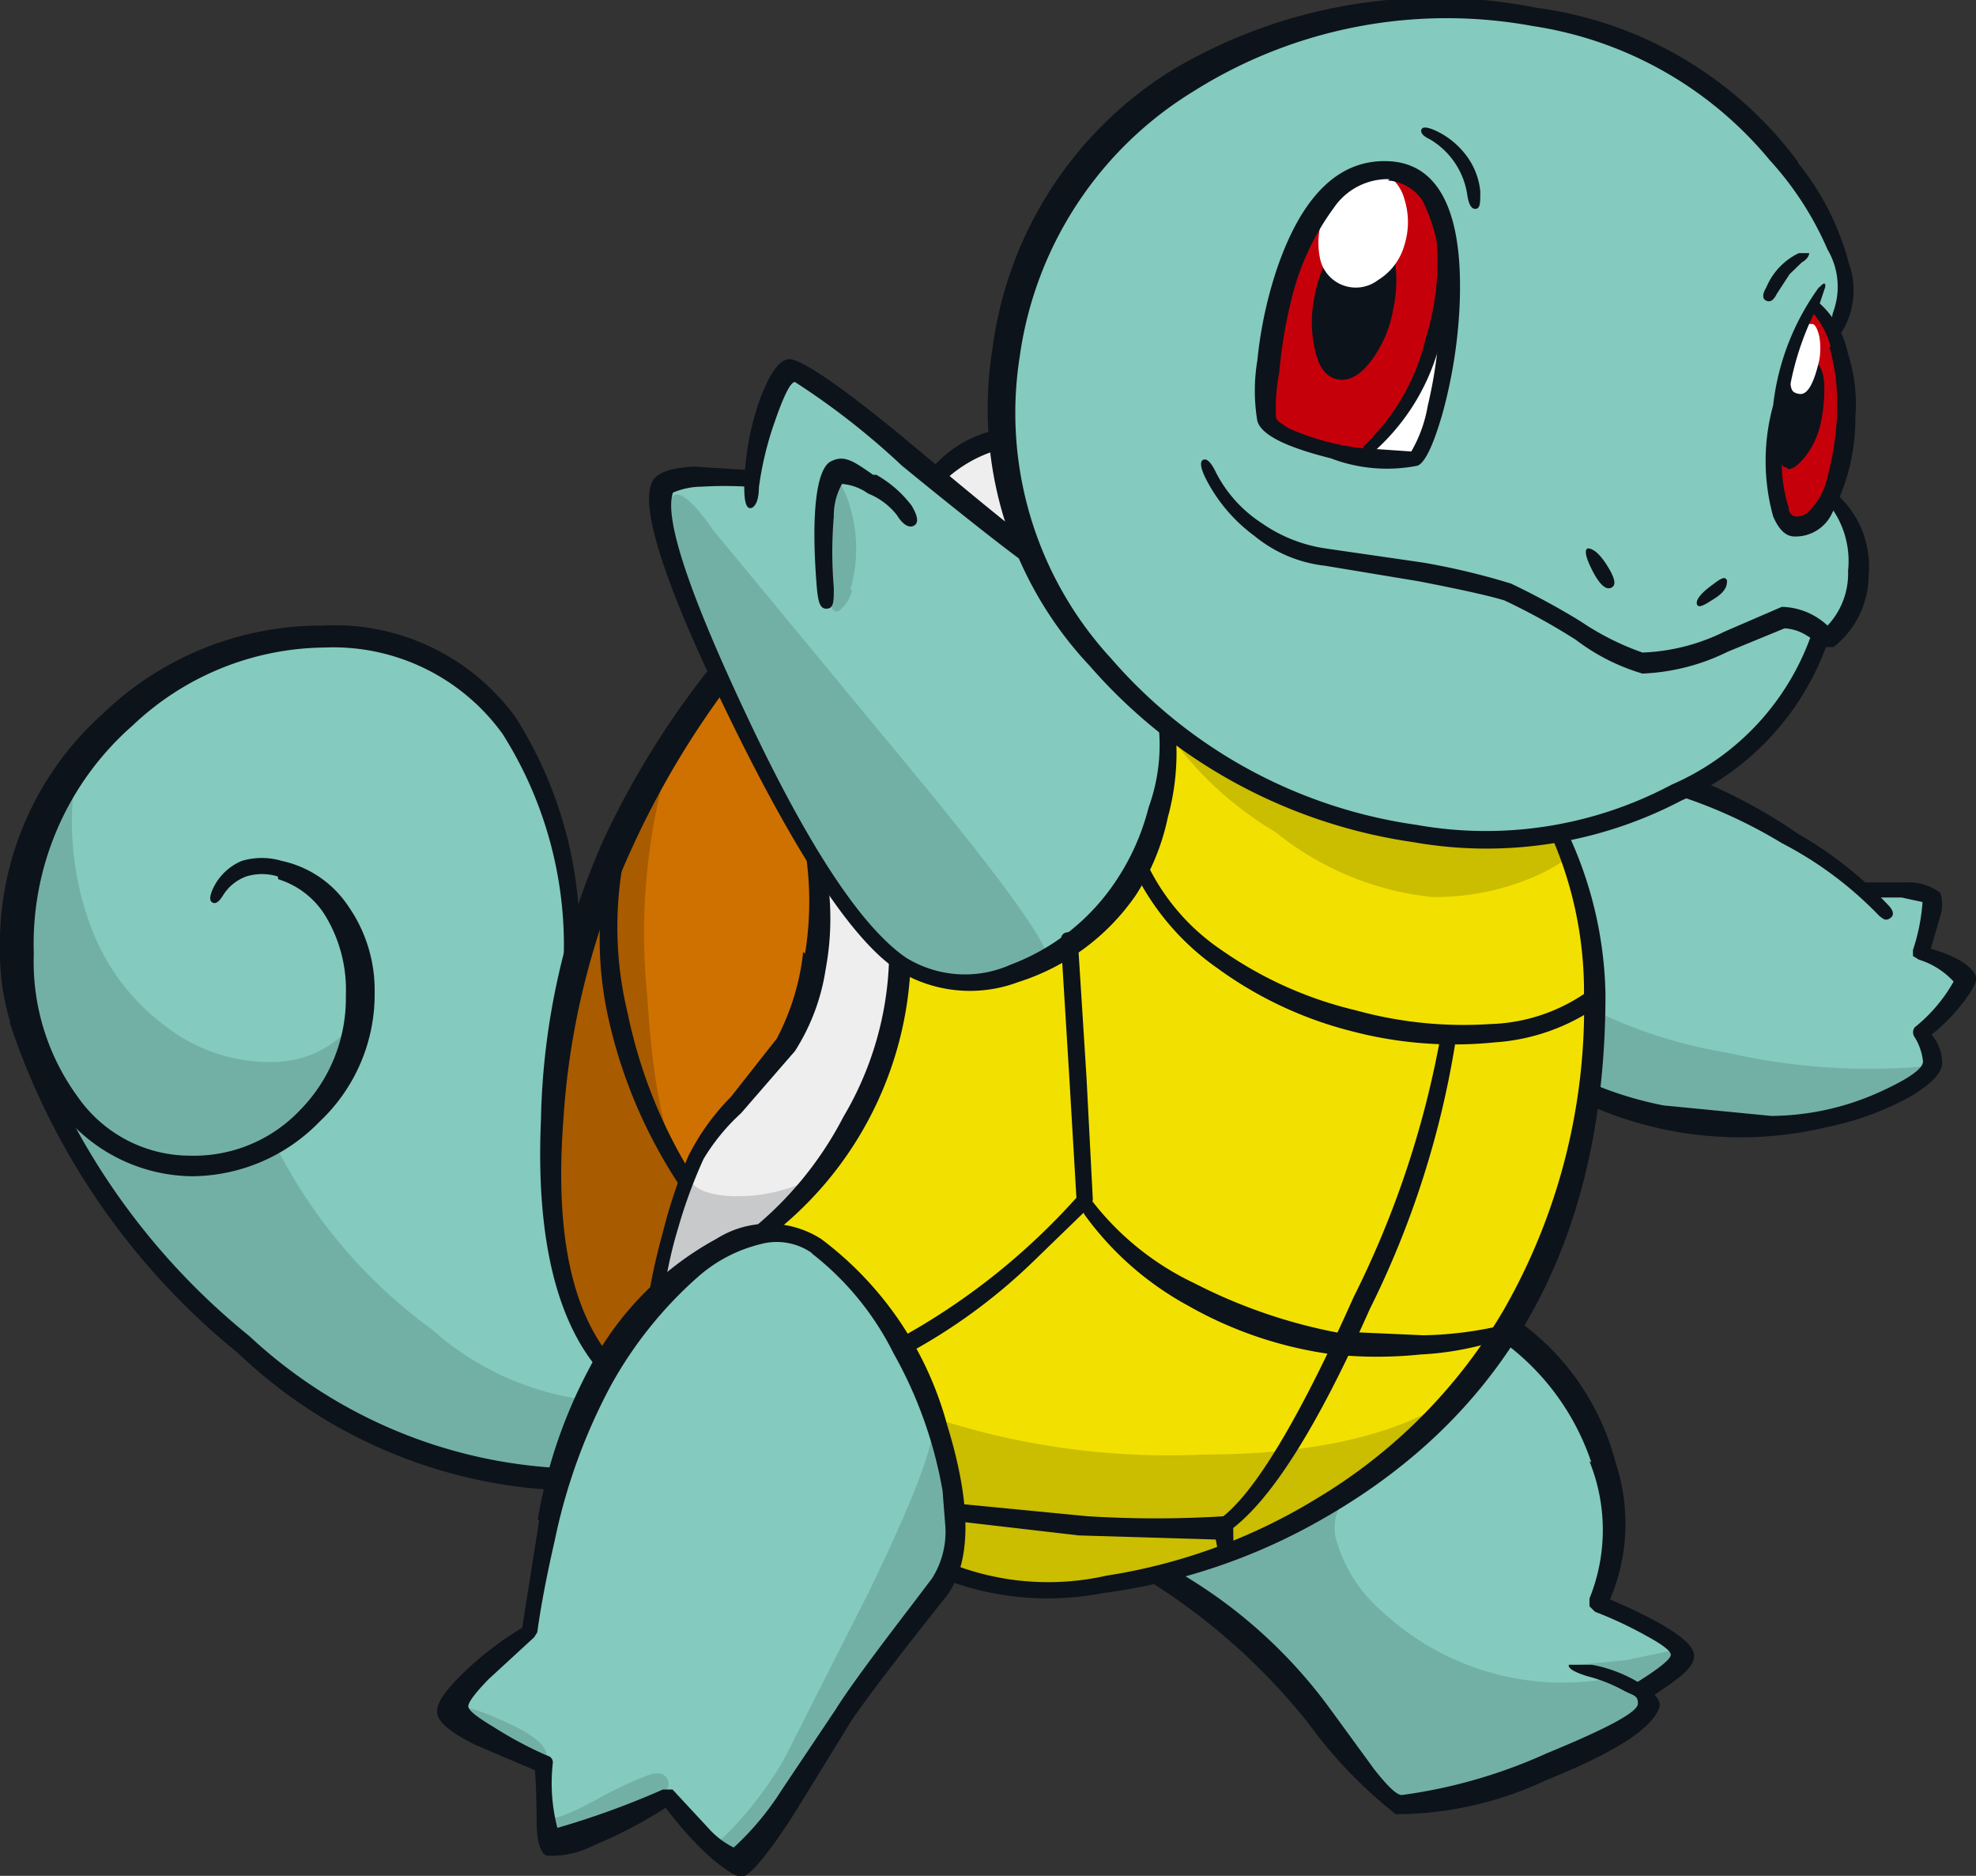 <svg xmlns="http://www.w3.org/2000/svg" viewBox="0 0 43.25 41.05"><rect x="0" y="0" width="43.25" height="41.05" fill="#333333" stroke="none"/><defs><style>.cls-1{fill:#84cabf;}.cls-1,.cls-10,.cls-11,.cls-2,.cls-3,.cls-4,.cls-5,.cls-6,.cls-7,.cls-8,.cls-9{fill-rule:evenodd;}.cls-2{fill:#f2e100;}.cls-3{fill:#eeeeef;}.cls-4{fill:#cf7100;}.cls-5{fill:#c6000b;}.cls-6{fill:#fff;}.cls-7{fill:#0d131a;}.cls-8{fill:#cbbd00;}.cls-9{fill:#72b0a6;}.cls-10{fill:#a95b00;}.cls-11{fill:#c8c9ca;}</style></defs><title>Asset 143@</title><g id="Layer_2" data-name="Layer 2"><g id="Layer_1-2" data-name="Layer 1"><path class="cls-1" d="M19.72,21a10.27,10.27,0,0,1-2.16-2.82A28.71,28.71,0,0,1,15.81,15a20,20,0,0,1-.87-2.44c-.37-1.19-.49-1.83-.36-1.93a4.35,4.35,0,0,1,1.78-.26l.34-1.15c.26-.78.49-1.17.67-1.17a16.58,16.58,0,0,1,2.93,2.16l2.6,2.15.55,1.11A10.77,10.77,0,0,0,25.54,16l-.14,1.57a4.26,4.26,0,0,1-1.48,2.62,5.36,5.36,0,0,1-2.34,1.18A3,3,0,0,1,19.72,21Z"/><path class="cls-1" d="M37.6,2.11Q40.32,4,40.31,6.45a1.13,1.13,0,0,1-.25.75l-.38-.51a6.67,6.67,0,0,0-.83,2.93c0,1.24.19,1.86.58,1.86a.64.64,0,0,0,.48-.25l.17-.26.32.4a2.22,2.22,0,0,1,.31,1.12,1.52,1.52,0,0,1-.4,1l-.4.34A5.42,5.42,0,0,1,37.47,17a8.75,8.75,0,0,1-5.08,1.57,10.28,10.28,0,0,1-7.39-3,9,9,0,0,1-3.06-6.64A7.93,7.93,0,0,1,25,2.46,10,10,0,0,1,31.51.17,10.18,10.18,0,0,1,37.6,2.11Z"/><path class="cls-1" d="M37.32,17.45c.36.16.72.33,1.08.52.58.31,1.37.81,2.39,1.5h.73c.49,0,.74.08.76.19a3.27,3.27,0,0,1-.18,1.16l.42.19c.29.13.44.25.47.36s-.25.55-.87,1.16a.8.8,0,0,1,.14.79c-.1.21-.58.47-1.45.78a8.84,8.84,0,0,1-2.82.5,8.29,8.29,0,0,1-2.35-.34l-.88-.35a17,17,0,0,0,.12-2.85,7.72,7.72,0,0,0-.34-1.89l-.31-.84,1.46-.46a7.44,7.44,0,0,0,1.2-.61l.43.19Z"/><path class="cls-1" d="M17,27a2.32,2.32,0,0,1,1.43.72,5.86,5.86,0,0,1,1.51,2.18q1.32,3.24.86,4.26a7.73,7.73,0,0,1-.9,1.38c-.64.86-1.07,1.47-1.3,1.83l-1.46,2.11a5.66,5.66,0,0,1-1,1.19c-.12.06-.65-.4-1.6-1.35a16,16,0,0,1-2.47.89,5.45,5.45,0,0,1-.24-1.62C10.61,38,10,37.55,10,37.35s.26-.43.81-.92l.82-.71a19.45,19.45,0,0,1,.31-2.1,9.77,9.77,0,0,1,1.26-3.51Q15.24,27,17,27Z"/><path class="cls-1" d="M30,32.33a9.11,9.11,0,0,0,2-2L33,29.07l1.19,1.11A4.36,4.36,0,0,1,35.31,33a6.89,6.89,0,0,1-.16,1.66l-.17.43.94.47c.6.33.89.57.85.71s-.33.41-.89.79c0,0,0,.1.1.19s.14.16.08.2a17.72,17.72,0,0,1-3.17,1.42,7.71,7.71,0,0,1-2.36.62c-.2,0-.6-.41-1.21-1.18a9.24,9.24,0,0,1-1-1.41,10.77,10.77,0,0,0-1.48-1.39l-1.37-1.13A23.83,23.83,0,0,0,30,32.33Z"/><path class="cls-1" d="M.36,21.07A6.93,6.93,0,0,1,2.41,16,6.37,6.37,0,0,1,7.06,14,4.84,4.84,0,0,1,11,15.75a7.35,7.35,0,0,1,1.52,4.92l-.22,2.21A29.13,29.13,0,0,0,12,26a6.61,6.61,0,0,0,.64,2.79,5.3,5.3,0,0,0,.63,1.07L12.81,31l-.55,1.42a9.5,9.5,0,0,1-1.94-.29,10.31,10.31,0,0,1-4-1.93,21,21,0,0,1-4.12-4.29A8.54,8.54,0,0,1,.36,21.07Z"/><path class="cls-2" d="M25.54,16l1.16.75a18.27,18.27,0,0,0,2.82,1.38,7.63,7.63,0,0,0,3.18.42l1.53-.2.36,1.16A10.68,10.68,0,0,1,35,22.16,12.43,12.43,0,0,1,31.4,31a11.56,11.56,0,0,1-8.68,3.78,5.33,5.33,0,0,1-1.51-.19l-.47-.21A4.59,4.59,0,0,0,20.79,33a9.06,9.06,0,0,0-1.15-3.59,4.85,4.85,0,0,0-2.06-2.29A1.36,1.36,0,0,0,17,27l-.24,0,.67-.6a8.76,8.76,0,0,0,1.39-2A8.07,8.07,0,0,0,19.62,22l.1-1,.32.15a3.06,3.06,0,0,0,.87.18,4.07,4.07,0,0,0,2.89-1.08,4.67,4.67,0,0,0,1.59-2.77L25.54,16Z"/><path class="cls-3" d="M18.76,20.08a5.38,5.38,0,0,0,1,1l-.17,1.06a8.74,8.74,0,0,1-.8,2.23,9.11,9.11,0,0,1-1.39,1.92l-.78.76-.35.12-.73.31a3.54,3.54,0,0,0-.77.63l-.4.44c.07-.43.16-.9.28-1.4a6.87,6.87,0,0,1,.64-2,9.75,9.75,0,0,1,1-1.16,9.53,9.53,0,0,0,1.09-1.43,5.55,5.55,0,0,0,.55-2.17L18,19.07l.77,1Z"/><path class="cls-4" d="M17.91,20.36a5.23,5.23,0,0,1-.54,2.28,8.82,8.82,0,0,1-1.2,1.5,7.54,7.54,0,0,0-1,1.19,11.4,11.4,0,0,0-.82,3.07l-1,1.5a3.31,3.31,0,0,1-.63-1A7.58,7.58,0,0,1,12,25.7a18,18,0,0,1,1.85-8.09,12.29,12.29,0,0,1,1.85-2.87l1,2,1.14,2.17v1.44Z"/><polygon class="cls-3" points="20.58 10.49 21.83 9.62 22.51 12.25 20.58 10.49 20.58 10.49"/><path class="cls-5" d="M27.74,9.26a2.52,2.52,0,0,1,0-1.07,9.43,9.43,0,0,1,.37-1.89c.53-1.72,1.35-2.59,2.46-2.59.45,0,.78.32,1,.94a4.43,4.43,0,0,1-.17,2.81,8.38,8.38,0,0,1-.75,1.63,2.11,2.11,0,0,1-.75.84,2.12,2.12,0,0,1-1.17-.22q-.86-.3-.93-.45Z"/><path class="cls-5" d="M39.68,6.69c.11,0,.25.17.42.49a3.47,3.47,0,0,1,.34,1.62,4.8,4.8,0,0,1-.37,1.94c-.24.53-.48.8-.73.8S38.79,11,38.79,10a6.84,6.84,0,0,1,.44-2.4l.45-.91Z"/><path class="cls-6" d="M29.92,10a5.31,5.31,0,0,0,1-1.23,13.54,13.54,0,0,0,.65-1.39L31.4,8.59c-.13.84-.28,1.31-.46,1.4l-.67.07-.35-.1Z"/><path class="cls-7" d="M30.05,4.88c.19,0,.34.23.44.59a3.06,3.06,0,0,1,0,1.32A2.6,2.6,0,0,1,30,7.91c-.24.31-.48.44-.73.39s-.41-.27-.49-.65a2.72,2.72,0,0,1,0-1.2,2.81,2.81,0,0,1,.56-1.23c.24-.27.46-.38.66-.34Z"/><path class="cls-7" d="M39.1,10.23c-.12,0-.18-.2-.2-.47A3.21,3.21,0,0,1,39,9a2.68,2.68,0,0,1,.29-.78c.15-.27.29-.37.42-.31s.21.24.22.53a3.57,3.57,0,0,1-.09.87,1.82,1.82,0,0,1-.35.71q-.23.27-.36.24Z"/><path class="cls-6" d="M30.37,3.83a.94.94,0,0,1,.37.53,1.67,1.67,0,0,1,0,1,1.31,1.31,0,0,1-.58.77.8.8,0,0,1-1.26-.44,1.66,1.66,0,0,1,.08-1,1.33,1.33,0,0,1,.69-.73c.3-.15.53-.18.69-.08Z"/><path class="cls-6" d="M39.66,7.09c.07,0,.12.11.16.27a1.51,1.51,0,0,1,0,.52c-.12.52-.26.77-.44.74s-.17-.11-.2-.27a1.42,1.42,0,0,1,0-.57c.14-.51.29-.73.45-.69Z"/><path class="cls-8" d="M25.54,16,27,16.8a17.56,17.56,0,0,0,3.54,1.35,8.74,8.74,0,0,0,2.54.21l1.21-.13.17.43a3.62,3.62,0,0,1-.8.49,5.49,5.49,0,0,1-2.31.48,6.51,6.51,0,0,1-3.43-1.42A7.66,7.66,0,0,1,25.54,16Z"/><path class="cls-8" d="M29.48,32.65a11.52,11.52,0,0,1-6.65,2.13l-1.48-.19-.61-.21.12-.54a3.42,3.42,0,0,0,0-1.16l-.21-1.1-.08-.51a16.47,16.47,0,0,0,5.77.76c2.54,0,4.39-.48,5.56-1.31a10.76,10.76,0,0,1-2.4,2.13Z"/><path class="cls-9" d="M18.65,12.91a.77.77,0,0,1-.28.45c-.09.06-.17,0-.21-.2a6,6,0,0,1-.08-1.35l0-.72a1,1,0,0,1,.12-.55c.08-.15.19,0,.32.3a3.21,3.21,0,0,1,.09,2.07Z"/><path class="cls-9" d="M19.64,21a11.47,11.47,0,0,1-2-2.64,25.06,25.06,0,0,1-1.68-3c-.26-.61-.53-1.33-.8-2.16s-.38-1.24-.46-1.61-.08-.66.05-.75.44.14.85.75l4.24,5.13c2.3,2.78,3.33,4.24,3.07,4.38a3.27,3.27,0,0,1-1.46.4A2.57,2.57,0,0,1,19.64,21Z"/><path class="cls-9" d="M37.81,24.59a7.34,7.34,0,0,1-2.28-.33l-.77-.35L35,22.16a10.53,10.53,0,0,0,2.82.88,14,14,0,0,0,4.49.28,2.29,2.29,0,0,1-.88.64,8.46,8.46,0,0,1-3.57.63Z"/><path class="cls-9" d="M29.63,32.62a1,1,0,0,0-.35,1.18,3.22,3.22,0,0,0,1,1.49,5.79,5.79,0,0,0,4.76,1.47l-.34-.15c-.26-.1-.38-.15-.35-.16l1.24-.12,1.24-.26a2.82,2.82,0,0,1-.94,1s0,.08.06.2.09.17,0,.19c-.32.2-1,.55-2,1a10.81,10.81,0,0,1-2.59.93l-1,.05a12.61,12.61,0,0,1-1.94-2.59l-3-2.37.89-.32,1.53-.62a16.13,16.13,0,0,0,1.78-.94Z"/><path class="cls-9" d="M10.06,37.43c0-.14.31-.06,1,.25s1,.59.89.87l-1.05-.36-.87-.76Z"/><path class="cls-9" d="M14.47,39.31,13,40l-.63.13-.38,0,.1-.37c0,.07.36-.05.93-.36a8.83,8.83,0,0,1,1.21-.57c.22-.06.34,0,.39.13a.24.24,0,0,1-.14.3Z"/><path class="cls-9" d="M15.59,40.36c.08,0,.31-.18.71-.65a7.67,7.67,0,0,0,.89-1.27L19,34.87c1-2.06,1.47-3.29,1.4-3.67l.32,1.15a3.68,3.68,0,0,1,0,2A4.54,4.54,0,0,1,20,35.64a13.37,13.37,0,0,0-1.15,1.46,26.44,26.44,0,0,1-2.6,3.69l-.38-.21-.24-.22Z"/><path class="cls-9" d="M12.9,30.68l-.64,1.69a7,7,0,0,1-1.94-.27,11.44,11.44,0,0,1-4.39-2.23,18.19,18.19,0,0,1-3.59-3.82l-1-1.77a15.51,15.51,0,0,0,2.52,1.24A9.58,9.58,0,0,0,6,25a11.24,11.24,0,0,0,3.45,4.09,6.27,6.27,0,0,0,3.43,1.55Z"/><path class="cls-9" d="M.62,18.83a6.92,6.92,0,0,1,.69-1.55l.39-.59A6.59,6.59,0,0,0,2,20.31a4.79,4.79,0,0,0,1.71,2.21,3.69,3.69,0,0,0,2.24.72,2.27,2.27,0,0,0,1.83-.9l-.14.56a4.21,4.21,0,0,1-.47,1A3.39,3.39,0,0,1,6,25a3.4,3.4,0,0,1-1.75.55A3.28,3.28,0,0,1,2.46,25,3.59,3.59,0,0,1,1.2,23.75a5.84,5.84,0,0,1-.58-4.92Z"/><path class="cls-10" d="M13.53,18.48a12.09,12.09,0,0,1,.85-1.69l.38-.56a13.57,13.57,0,0,0-.59,5.59c.13,2.13.44,3.45.92,4l-.73,2.62-1,1.5a2.25,2.25,0,0,1-.67-.89,7.14,7.14,0,0,1-.56-3.52,20.49,20.49,0,0,1,1.45-7Z"/><path class="cls-11" d="M17.87,25.74,16.82,27l-.5.15a5,5,0,0,0-.88.4l-1.08.85c.14-.76.25-1.28.33-1.57l.24-.69.16-.36q.11.33.84.39a3.6,3.6,0,0,0,1.94-.43Z"/><path class="cls-7" d="M39.35,3.56a5.85,5.85,0,0,1,1.12,2.21,1.74,1.74,0,0,1-.22,1.59s-.07,0-.13-.19a.63.63,0,0,1,0-.33A1.6,1.6,0,0,0,40,5.46a7,7,0,0,0-1.26-1.95A8.34,8.34,0,0,0,33.55.57,10.4,10.4,0,0,0,26.12,2a8.11,8.11,0,0,0-3.8,5.8,7.93,7.93,0,0,0,2,6.61A10.85,10.85,0,0,0,31,18.05a8.65,8.65,0,0,0,5.59-.88,5.6,5.6,0,0,0,3.08-3.35h.21c.11.05.16.11.15.16a5.93,5.93,0,0,1-3.23,3.54,9.18,9.18,0,0,1-5.86.91,11.58,11.58,0,0,1-7.09-3.86,8.21,8.21,0,0,1-2.13-6.92,8.45,8.45,0,0,1,3.91-6.1,11.28,11.28,0,0,1,8-1.38,8.52,8.52,0,0,1,5.73,3.38Z"/><path class="cls-7" d="M40,11s0-.07.08-.14.14-.07.17,0a2.11,2.11,0,0,1,.65,1.72,2,2,0,0,1-.77,1.58l-.25,0a1.78,1.78,0,0,0-.33-.25,1,1,0,0,0-.49-.16l-1.24.51a4.63,4.63,0,0,1-1.87.48A4.51,4.51,0,0,1,34.49,14a14,14,0,0,0-1.56-.86c-.32-.1-.95-.24-1.88-.42L29,12.38a2.94,2.94,0,0,1-1.54-.65,3.56,3.56,0,0,1-1.07-1.26c-.12-.24-.13-.38-.05-.41s.17.06.28.29a2.89,2.89,0,0,0,1,1.1A3.26,3.26,0,0,0,29,12l2.14.31a15.41,15.41,0,0,1,1.93.46,16.25,16.25,0,0,1,1.53.83,5.88,5.88,0,0,0,1.35.68,4.41,4.41,0,0,0,1.8-.46L39,13.28a1.51,1.51,0,0,1,1,.41,1.66,1.66,0,0,0,.45-1.2A2,2,0,0,0,40,11Z"/><path class="cls-7" d="M34.75,12c.09,0,.23.07.41.35s.23.45.11.51-.26-.07-.41-.36-.19-.46-.11-.5Z"/><path class="cls-7" d="M37.8,12.7c0,.09,0,.22-.26.39s-.35.21-.39.15,0-.19.26-.39.34-.25.39-.15Z"/><path class="cls-7" d="M39.34,5.54l.26,0s0,.11-.16.2L39.17,6l-.28.43c-.07.14-.14.19-.23.15s-.09-.14,0-.29a1.45,1.45,0,0,1,.71-.75Z"/><path class="cls-7" d="M31.3,3.05c-.15-.07-.21-.14-.19-.21s.12-.06.27,0a1.75,1.75,0,0,1,.68.52,1.55,1.55,0,0,1,.34.83c0,.25,0,.37-.1.38s-.16-.11-.19-.34a1.7,1.7,0,0,0-.81-1.18Z"/><path class="cls-7" d="M31.57,9.06c-.2.69-.38,1.06-.54,1.13a3.44,3.44,0,0,1-1.9-.16c-1-.25-1.53-.52-1.61-.82a4,4,0,0,1,0-1.32,9.24,9.24,0,0,1,.41-1.95c.56-1.68,1.4-2.48,2.5-2.41s1.63,1.18,1.51,3.3a10.82,10.82,0,0,1-.37,2.23ZM30.41,3.92a1.43,1.43,0,0,0-1.21.62,5.57,5.57,0,0,0-.93,2A10.32,10.32,0,0,0,28,8.15a4.06,4.06,0,0,0-.07,1l.05.07.22.15a5.53,5.53,0,0,0,1.53.43l1.16.08a3,3,0,0,0,.36-1A9.77,9.77,0,0,0,31.51,7l0-.7a3.64,3.64,0,0,0-.38-1.92,1,1,0,0,0-.75-.43Z"/><path class="cls-7" d="M31.42,5c0-.06,0-.09.16-.1s.18,0,.18,0a5.92,5.92,0,0,1-.22,2.52,4.74,4.74,0,0,1-1.42,2.42l-.18,0c-.09,0-.12-.06-.08-.09a4.76,4.76,0,0,0,1.35-2.36A5.66,5.66,0,0,0,31.42,5Z"/><path class="cls-7" d="M40.07,7.59a1.86,1.86,0,0,0-.37-.72,6.22,6.22,0,0,0-.51,1.53A8.7,8.7,0,0,0,39,10a3.3,3.3,0,0,0,.15,1.11c0,.13.1.19.14.19a.37.37,0,0,0,.29-.1,1.48,1.48,0,0,0,.42-.77,6.28,6.28,0,0,0,.21-1.37V8.81a4.33,4.33,0,0,0-.17-1.22Zm-.24-1.31c.09-.1.13-.1.12,0l-.12.36a2,2,0,0,1,.61,1.07,3.65,3.65,0,0,1,.17,1.42,4.47,4.47,0,0,1-.51,2.1.88.88,0,0,1-.82.51c-.2,0-.35-.16-.47-.44a4.57,4.57,0,0,1,0-2.43,5.43,5.43,0,0,1,1-2.58Z"/><path class="cls-7" d="M20.55,10.68l-.27-.28a2.52,2.52,0,0,1,1.58-1c.08,0,.12.05.13.19s0,.23-.09.24a2.89,2.89,0,0,0-1.35.81Z"/><path class="cls-7" d="M15.64,14.47l.28.56a19.23,19.23,0,0,0-2.07,3.49,16.72,16.72,0,0,0-1.52,6q-.28,3.7,1.12,5.28s0,.09-.08.18-.16.11-.2.07c-1-1.11-1.44-3-1.33-5.53a15.73,15.73,0,0,1,1.41-6.23,19,19,0,0,1,2.39-3.8Z"/><path class="cls-7" d="M17.62,20.87a7.12,7.12,0,0,0,0-2.29s.05,0,.21.12.23.22.24.28a6.05,6.05,0,0,1,0,2.24A4.58,4.58,0,0,1,17.4,23l-1.18,1.36a4.5,4.5,0,0,0-.82,1,10.79,10.79,0,0,0-.55,1.49,9.35,9.35,0,0,0-.31,1.38l-.2.32-.2.17A13.56,13.56,0,0,1,14.5,27a11.27,11.27,0,0,1,.57-1.71A5.14,5.14,0,0,1,16,24l1-1.27a5.27,5.27,0,0,0,.58-1.9Z"/><path class="cls-7" d="M13.24,18.94c0-.05.07-.06.2,0s.17.05.17.1a8,8,0,0,0,.13,3.14,10.91,10.91,0,0,0,1.43,3.57s0,.1-.11.17l-.2,0a10.89,10.89,0,0,1-1.57-3.76,7.92,7.92,0,0,1,0-3.21Z"/><path class="cls-7" d="M19.49,21c0-.05.07,0,.22,0l.22.14a7.89,7.89,0,0,1-3,5.85s-.14,0-.3,0-.21-.06-.17-.09a7.77,7.77,0,0,0,2-2.46,7.14,7.14,0,0,0,1-3.47Z"/><path class="cls-7" d="M34,18.4s0-.1.14-.14.18-.06.19,0a8.66,8.66,0,0,1,.81,3.5q0,7.92-6.14,11.45a13,13,0,0,1-4.85,1.65,6.35,6.35,0,0,1-3.48-.3c-.05,0,0-.09,0-.2s.1-.16.15-.14a5.79,5.79,0,0,0,3.4.26,12.44,12.44,0,0,0,4.62-1.7,11.69,11.69,0,0,0,4.07-4.11,13.32,13.32,0,0,0,1.76-6.91A8.44,8.44,0,0,0,34,18.4Z"/><path class="cls-7" d="M24.82,19.15s0-.12.09-.24.13-.15.15-.11a4.74,4.74,0,0,0,1.69,2,8.55,8.55,0,0,0,2.93,1.31,8.84,8.84,0,0,0,2.93.3,3.88,3.88,0,0,0,2.12-.7s.09,0,.17.11S35,22,35,22a4.46,4.46,0,0,1-2.28.81,8.8,8.8,0,0,1-3.12-.24,8.53,8.53,0,0,1-2.95-1.38,5.58,5.58,0,0,1-1.79-2.06Z"/><path class="cls-7" d="M31.88,22.65a20.25,20.25,0,0,1-1.9,6q-1.74,3.92-3.1,4.87l-.17-.1c-.07-.1-.08-.16,0-.19.73-.53,1.71-2.14,2.92-4.85a21.07,21.07,0,0,0,1.92-5.81c0-.05.06-.07.19-.05s.19,0,.18.09Z"/><path class="cls-7" d="M23.39,20.39l.14.05.06.12.19,3,.14,2.7-.05.13-1.29,1.25a12.44,12.44,0,0,1-2.75,2l-.13,0-.12-.1v-.08a.21.21,0,0,1,.1-.17,14.69,14.69,0,0,0,3.88-3.08L23.4,23.5l-.18-2.92h0c0-.12.06-.18.17-.18Z"/><path class="cls-7" d="M29.36,29.14l1.79.08A8.07,8.07,0,0,0,32.89,29c.06,0,.06,0,0,.16l-.13.18a6.6,6.6,0,0,1-1.66.3,9.35,9.35,0,0,1-1.92,0A8.73,8.73,0,0,1,26,28.57a6.81,6.81,0,0,1-2.27-2,.36.36,0,0,1,0-.27c0-.12.06-.17.09-.13a6.15,6.15,0,0,0,2.32,1.91,11.61,11.61,0,0,0,3.18,1.09Z"/><path class="cls-7" d="M20.85,33.2c-.05,0-.07-.06-.05-.16s.05-.15.11-.14l2.89.28a24.07,24.07,0,0,0,3,0l.12,0,.07.11L27,34s0,.09-.14.11l-.17,0-.08-.42-3-.09-2.76-.32Z"/><path class="cls-7" d="M17.77,27.42a1.35,1.35,0,0,0-1.14-.19,3.22,3.22,0,0,0-1.34.7,8.93,8.93,0,0,0-1.92,2.39,12.53,12.53,0,0,0-1.23,3.4c-.17.74-.3,1.41-.38,2l-.07.11-1,.92c-.29.3-.44.5-.44.59s.2.24.55.45a8.58,8.58,0,0,0,1.18.63.15.15,0,0,1,.12.16A3.89,3.89,0,0,0,12.2,40a18.39,18.39,0,0,0,2.31-.84l.21,0,.78.84a1.82,1.82,0,0,0,.56.43,6.21,6.21,0,0,0,1.05-1.26l1.18-1.76c.26-.42.82-1.18,1.67-2.29l.44-.58a1.9,1.9,0,0,0,.29-1.16l-.06-.76a9.4,9.4,0,0,0-1.07-3,6.34,6.34,0,0,0-1.79-2.19Zm-6,5.83a10.88,10.88,0,0,1,1.13-3.31,6.8,6.8,0,0,1,2.78-2.83,2.14,2.14,0,0,1,2.29,0,7.53,7.53,0,0,1,2.76,4.07c.54,1.75.53,3,0,3.73-.94,1.18-1.64,2.09-2.08,2.72l-1.23,2c-.58.92-1,1.41-1.17,1.44s-.86-.43-1.68-1.51a9.85,9.85,0,0,1-1.57.82,2,2,0,0,1-1,.23c-.13,0-.21-.2-.24-.47s0-.67-.05-1.4l-1.29-.55c-.55-.27-.83-.5-.85-.7s.12-.41.42-.73a7.21,7.21,0,0,1,1.44-1.14l.37-2.34Z"/><path class="cls-7" d="M34.83,32a5.39,5.39,0,0,0-2.09-2.75s0-.1.15-.24.21-.2.25-.17A5.52,5.52,0,0,1,35.36,32a4.24,4.24,0,0,1-.12,3c1.23.53,1.84.94,1.84,1.23s-.36.52-1.08,1l-.36-.3q.93-.56.93-.72c0-.08-.18-.22-.53-.41a8.63,8.63,0,0,0-1.13-.53l-.12-.12,0-.17a4,4,0,0,0,0-3Z"/><path class="cls-7" d="M37,17.23q.16-.16.21-.15a11.5,11.5,0,0,1,2.15,1.17,8.44,8.44,0,0,1,2,1.59c.09.11.1.2,0,.26s-.15,0-.23-.06A8.15,8.15,0,0,0,39,18.45a10.77,10.77,0,0,0-2.15-1s0-.08.12-.19Z"/><path class="cls-7" d="M40.77,19.44c-.09-.08-.11-.13-.06-.13l1,0a1.15,1.15,0,0,1,.76.23.84.84,0,0,1,0,.5l-.21.72c.6.18.92.39,1,.64,0,.08-.07.23-.22.44a4,4,0,0,1-.76.8,1,1,0,0,1,.23.62c0,.22-.24.46-.7.74a6.51,6.51,0,0,1-1.8.66,8.14,8.14,0,0,1-5.28-.5c-.06,0-.06-.11,0-.25s.06-.22.11-.2a7.93,7.93,0,0,0,1.57.48l2.36.23a5.84,5.84,0,0,0,2.32-.5c.67-.3,1-.53,1-.69a1.26,1.26,0,0,0-.18-.53.18.18,0,0,1,0-.22,3.44,3.44,0,0,0,.85-1A1.72,1.72,0,0,0,42,21l-.13-.08v-.13a4.27,4.27,0,0,0,.21-1.05v0l-.46-.1-.68,0-.19-.14Z"/><path class="cls-7" d="M6.08,19.18a1.16,1.16,0,0,0-.69,0,1,1,0,0,0-.5.4c-.09.15-.17.21-.24.17s-.06-.13,0-.28a1.22,1.22,0,0,1,.64-.63,1.53,1.53,0,0,1,.88,0,2.34,2.34,0,0,1,1.46,1,3.2,3.2,0,0,1,.57,1.86A3.82,3.82,0,0,1,7,24.54a3.92,3.92,0,0,1-2.81,1.2,3.7,3.7,0,0,1-2.88-1.45A5.14,5.14,0,0,1,0,20.82a6.76,6.76,0,0,1,2.26-5.21,6.88,6.88,0,0,1,4.8-1.92,4.9,4.9,0,0,1,4.22,2,9,9,0,0,1,1.37,5.65.87.87,0,0,1-.21.55c-.13.15-.19.14-.18,0A8.66,8.66,0,0,0,11,16.06a4.57,4.57,0,0,0-3.9-1.89,6.18,6.18,0,0,0-4.19,1.7,6.35,6.35,0,0,0-2.17,5A5,5,0,0,0,1.7,24a3,3,0,0,0,2.46,1.29,3.2,3.2,0,0,0,2.41-1,3.49,3.49,0,0,0,1-2.51,3.12,3.12,0,0,0-.48-1.79,1.86,1.86,0,0,0-1-.75Z"/><path class="cls-7" d="M.26,22.35s0-.06.18,0,.21.05.22.08a15.24,15.24,0,0,0,4.8,6.81,10.79,10.79,0,0,0,6.88,2.89c.05,0,.06.08,0,.24s-.08.24-.13.24a10.89,10.89,0,0,1-7-3,15.63,15.63,0,0,1-5-7.24Z"/><path class="cls-7" d="M25.19,34.61s0-.07.21-.16.27-.12.3-.1a10.87,10.87,0,0,1,3.38,3l1,1.37c.3.38.5.57.61.56a11.33,11.33,0,0,0,3.16-.91c1.31-.54,2-.9,2-1.09s-.1-.17-.32-.29a3.42,3.42,0,0,0-.79-.31c-.29-.09-.43-.18-.4-.25l.5,0a3.07,3.07,0,0,1,1.11.44c.29.2.41.36.37.49-.16.48-1,1-2.51,1.61a7.71,7.71,0,0,1-3.26.73,10,10,0,0,1-1.92-2,13.85,13.85,0,0,0-3.46-3.09Z"/><path class="cls-7" d="M22.74,12c.06,0,.1.15.14.37s0,.29,0,.26c-.44-.28-1.49-1.09-3.14-2.44A16.33,16.33,0,0,0,17.4,8.36c-.1,0-.25.31-.45.89a7.14,7.14,0,0,0-.34,1.42c0,.31-.1.45-.19.45s-.13-.16-.13-.46a6.06,6.06,0,0,1,.3-1.8c.22-.63.45-1,.69-1s1.06.53,2.5,1.72c1.75,1.46,2.73,2.27,3,2.41Z"/><path class="cls-7" d="M25.55,16l.19.12a5.35,5.35,0,0,1-.18,1.77,5,5,0,0,1-.7,1.7,4.92,4.92,0,0,1-2.57,1.9,3,3,0,0,1-2.63-.25q-1.43-.93-3.6-5.34t-1.8-5.32c.07-.22.38-.34.93-.37l1.25.08s.06.07,0,.19,0,.18-.08.17a8.34,8.34,0,0,0-1,0,1.63,1.63,0,0,0-.63.13q-.3.84,1.67,5t3.42,5.17a2.45,2.45,0,0,0,2.3.16,4.78,4.78,0,0,0,2.29-1.81,5.15,5.15,0,0,0,.73-1.63A4,4,0,0,0,25.37,16l.18,0Z"/><path class="cls-7" d="M19.18,10.39a2.54,2.54,0,0,1,.77.67c.14.23.16.38.06.44s-.24,0-.38-.23A1.52,1.52,0,0,0,19,10.8a1.14,1.14,0,0,0-.57-.21,1.41,1.41,0,0,0-.18.71,9.27,9.27,0,0,0,0,1.56c0,.3,0,.45-.15.46s-.19-.14-.22-.44c-.14-1.69,0-2.62.3-2.78s.51,0,.93.29Z"/></g></g></svg>